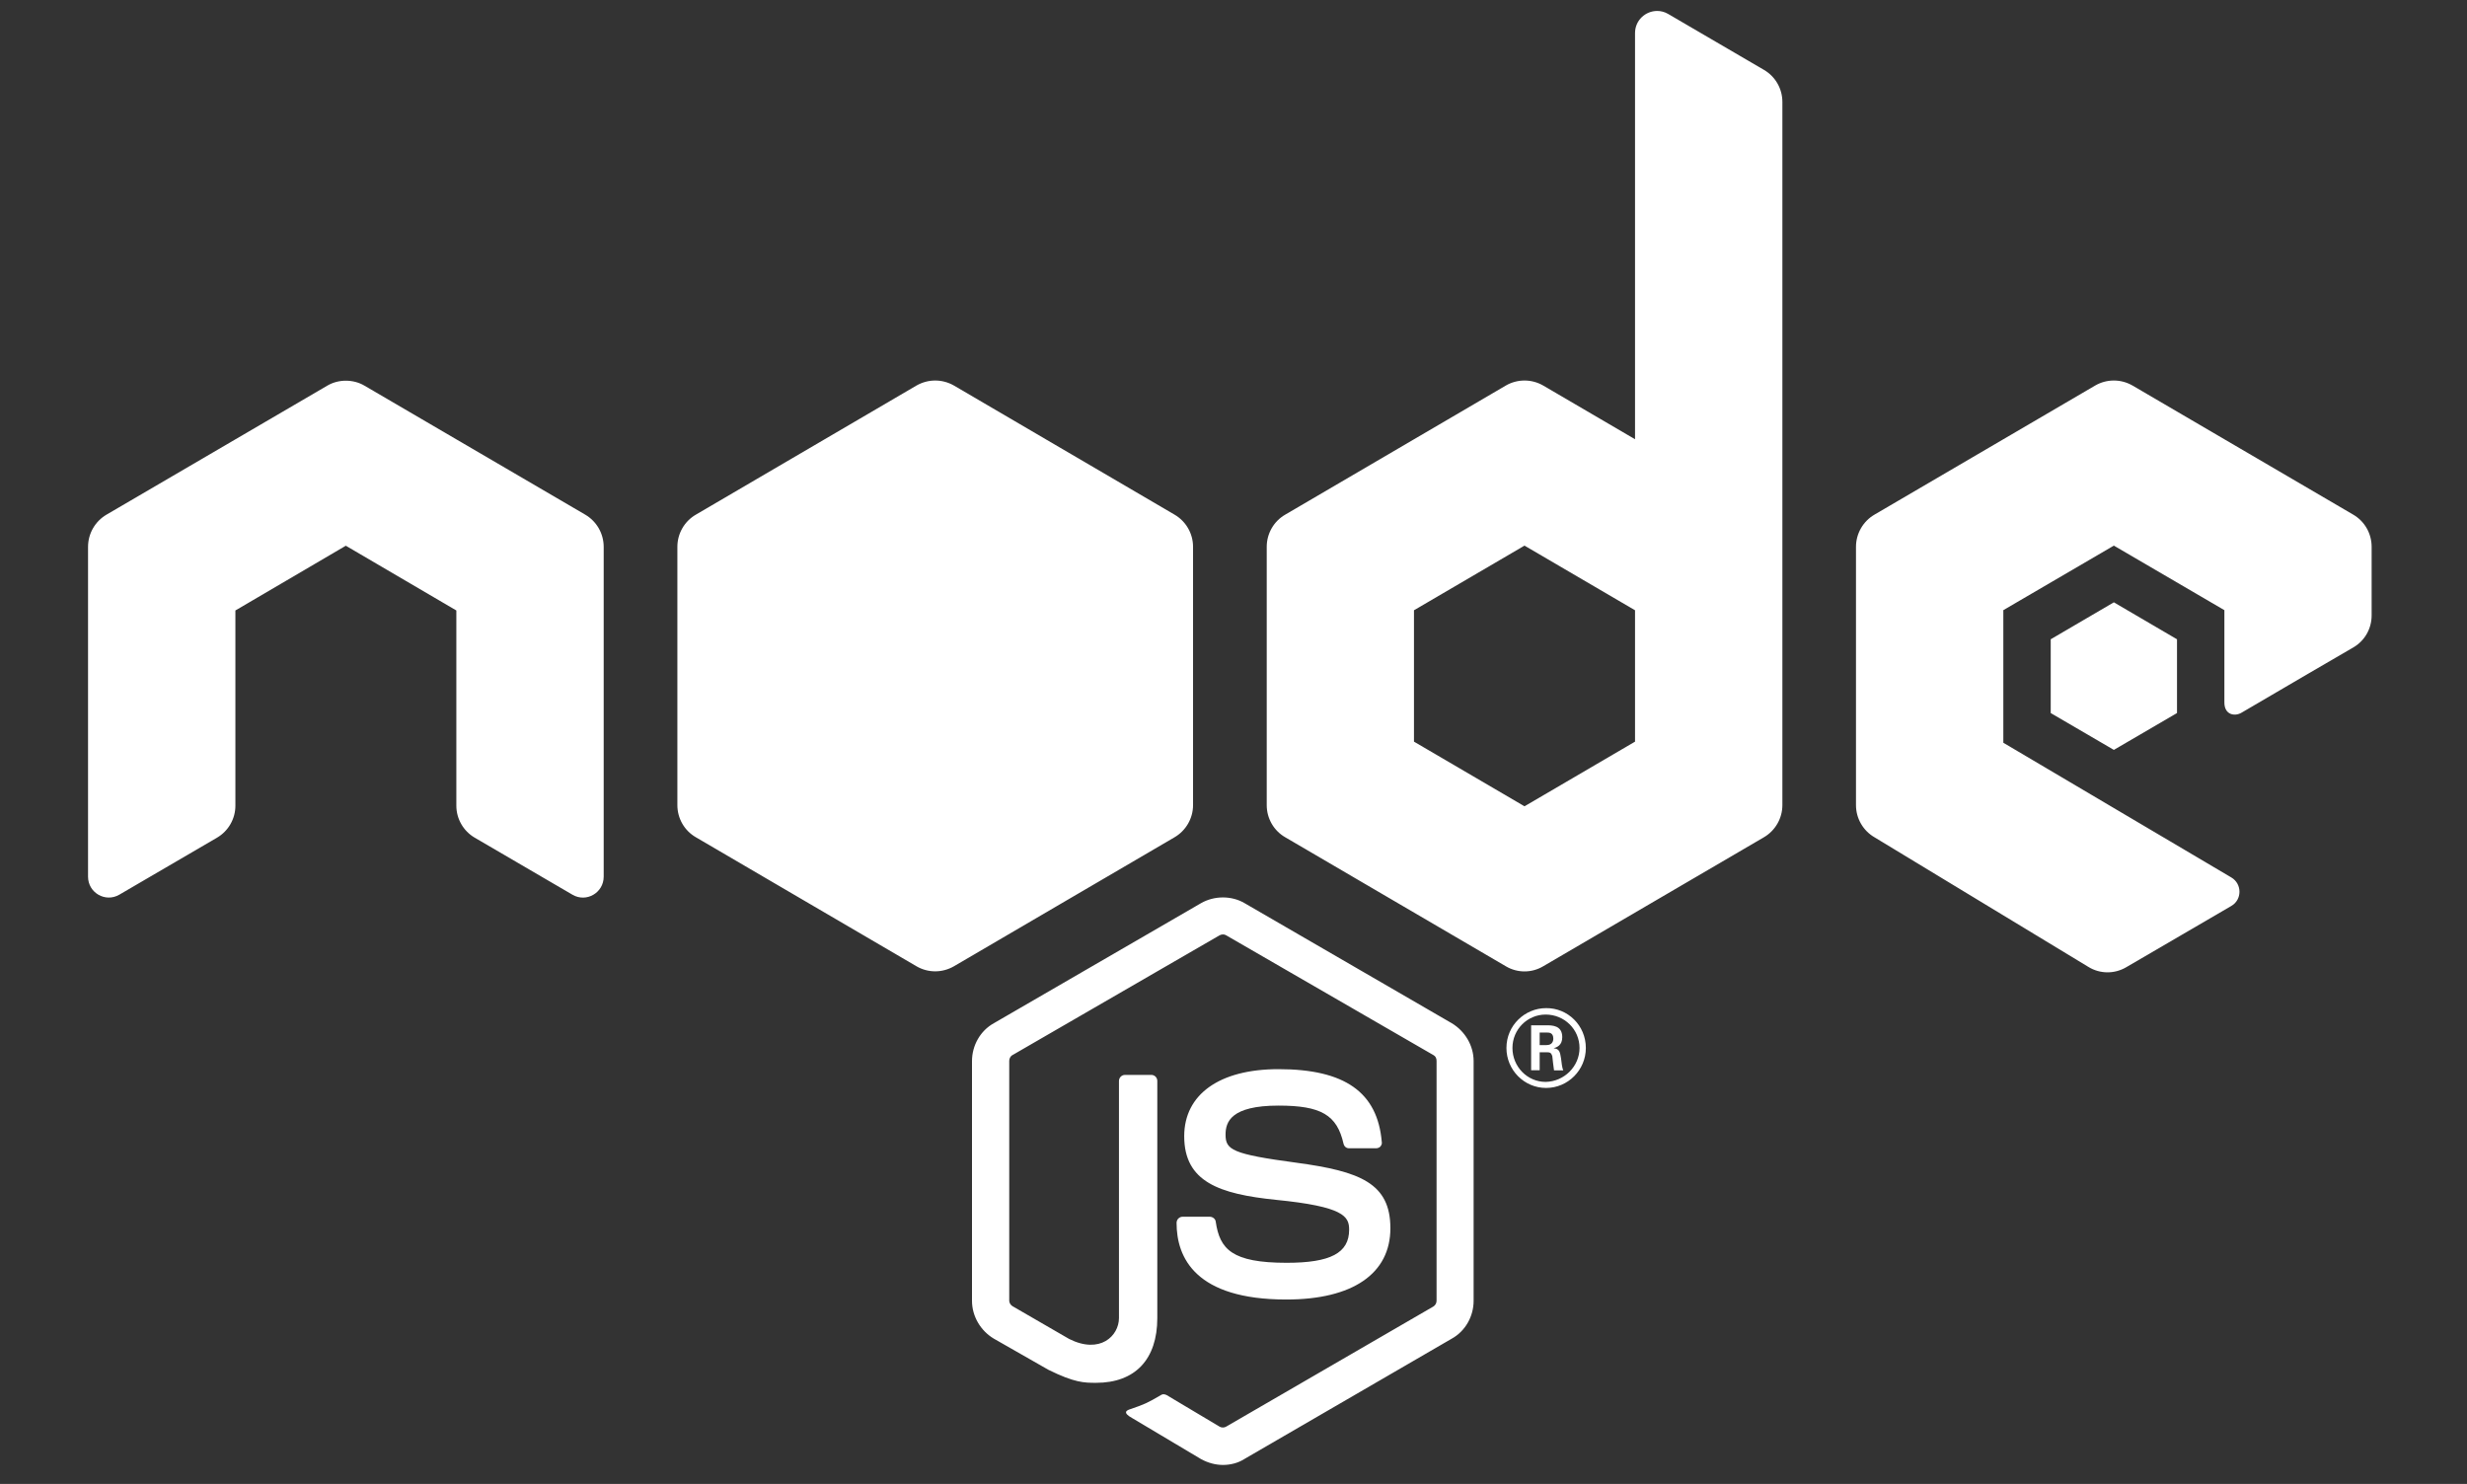 <svg xmlns="http://www.w3.org/2000/svg" xmlns:xlink="http://www.w3.org/1999/xlink" width="128" zoomAndPan="magnify" viewBox="0 0 96 57.75" height="77" preserveAspectRatio="xMidYMid meet" version="1.0"><rect x="0" y="0" width="96" height="57.75" fill="#333333" stroke="none"/><defs><clipPath id="3de571595d"><path d="M 3.426 0 L 92.289 0 L 92.289 57.5 L 3.426 57.5 Z M 3.426 0 " clip-rule="nonzero"/></clipPath></defs><g clip-path="url(#3de571595d)"><path fill="#ffffff" d="M 64.488 0.426 C 64.035 0.426 63.625 0.785 63.625 1.289 L 63.625 17.094 L 60.051 15.004 C 59.828 14.875 59.578 14.809 59.324 14.809 C 59.074 14.809 58.82 14.875 58.598 15.004 L 50.016 20.027 C 49.566 20.285 49.293 20.766 49.293 21.281 L 49.293 31.332 C 49.293 31.852 49.566 32.328 50.016 32.586 L 58.598 37.605 C 58.82 37.738 59.074 37.805 59.324 37.805 C 59.578 37.805 59.828 37.738 60.051 37.605 L 68.637 32.586 C 69.082 32.328 69.359 31.848 69.359 31.332 L 69.359 3.965 C 69.359 3.453 69.086 2.98 68.648 2.723 L 64.914 0.543 C 64.773 0.461 64.629 0.426 64.488 0.426 Z M 36.391 14.809 C 36.141 14.809 35.891 14.875 35.664 15.004 L 27.082 20.027 C 26.633 20.285 26.359 20.766 26.359 21.281 L 26.359 31.332 C 26.359 31.852 26.633 32.328 27.082 32.586 L 35.664 37.605 C 36.113 37.867 36.668 37.867 37.121 37.605 L 45.703 32.586 C 46.148 32.328 46.426 31.848 46.426 31.332 L 46.426 21.281 C 46.426 20.762 46.148 20.285 45.703 20.027 L 37.121 15.004 C 36.895 14.875 36.645 14.809 36.391 14.809 Z M 82.258 14.809 C 82.004 14.809 81.754 14.875 81.531 15.004 L 72.945 20.027 C 72.5 20.285 72.223 20.766 72.223 21.281 L 72.223 31.332 C 72.223 31.852 72.5 32.328 72.945 32.586 L 81.273 37.633 C 81.719 37.906 82.281 37.91 82.734 37.645 L 86.828 35.258 C 87.25 35.016 87.254 34.398 86.828 34.148 L 77.957 28.906 L 77.957 23.746 L 82.258 21.234 L 86.559 23.746 L 86.559 27.34 C 86.559 27.82 86.961 27.895 87.23 27.734 C 88.312 27.094 91.578 25.195 91.578 25.195 C 92.02 24.938 92.289 24.465 92.289 23.953 L 92.289 21.281 C 92.289 20.762 92.016 20.285 91.57 20.027 L 82.984 15.004 C 82.758 14.875 82.512 14.809 82.258 14.809 Z M 13.457 14.816 C 13.207 14.816 12.953 14.879 12.73 15.012 L 4.148 20.027 C 3.699 20.289 3.426 20.766 3.426 21.285 L 3.426 34.117 C 3.426 34.746 4.102 35.133 4.641 34.82 L 8.449 32.598 C 8.887 32.34 9.16 31.867 9.16 31.355 L 9.16 23.758 L 13.457 21.238 L 17.758 23.758 L 17.758 31.355 C 17.758 31.867 18.031 32.34 18.469 32.598 L 22.277 34.82 C 22.816 35.137 23.492 34.746 23.492 34.117 L 23.492 21.285 C 23.492 20.766 23.219 20.289 22.77 20.027 L 14.188 15.012 C 13.965 14.879 13.711 14.816 13.457 14.816 Z M 59.324 21.234 L 63.625 23.75 L 63.625 28.863 L 59.324 31.379 L 55.023 28.863 L 55.023 23.75 Z M 82.258 23.441 L 79.801 24.879 L 79.801 27.75 L 82.258 29.184 L 84.715 27.75 L 84.715 24.879 Z M 47.59 34.926 C 47.293 34.926 46.996 35 46.738 35.148 L 38.676 39.82 C 38.145 40.113 37.824 40.691 37.824 41.293 L 37.824 50.625 C 37.824 51.227 38.16 51.793 38.676 52.098 L 40.797 53.309 C 41.816 53.812 42.191 53.816 42.652 53.816 C 44.172 53.816 45.035 52.906 45.035 51.293 L 45.035 42.07 C 45.035 41.93 44.926 41.832 44.801 41.832 L 43.781 41.832 C 43.641 41.832 43.543 41.945 43.543 42.07 L 43.543 51.293 C 43.543 51.992 42.805 52.711 41.605 52.109 L 39.398 50.832 C 39.328 50.789 39.273 50.703 39.273 50.621 L 39.273 41.285 C 39.273 41.203 39.316 41.105 39.398 41.062 L 47.461 36.398 C 47.547 36.355 47.645 36.355 47.711 36.398 L 55.781 41.062 C 55.863 41.105 55.902 41.188 55.902 41.285 L 55.902 50.621 C 55.902 50.719 55.848 50.801 55.781 50.844 L 47.711 55.523 C 47.641 55.566 47.531 55.566 47.461 55.523 L 45.398 54.293 C 45.348 54.266 45.258 54.246 45.203 54.277 C 44.633 54.613 44.52 54.656 43.988 54.84 C 43.848 54.883 43.656 54.969 44.062 55.191 L 46.738 56.785 C 47.004 56.93 47.297 57.012 47.59 57.012 C 47.895 57.012 48.195 56.93 48.43 56.777 L 56.492 52.098 C 57.023 51.805 57.344 51.227 57.344 50.625 L 57.344 41.293 C 57.344 40.691 57.008 40.129 56.492 39.82 L 48.43 35.148 C 48.18 35 47.883 34.926 47.59 34.926 Z M 60.164 39.234 C 59.34 39.234 58.621 39.902 58.621 40.785 C 58.621 41.641 59.312 42.34 60.164 42.34 C 61.016 42.34 61.711 41.641 61.711 40.785 C 61.711 39.902 61 39.223 60.164 39.234 Z M 60.148 39.484 C 60.875 39.484 61.465 40.059 61.465 40.785 C 61.465 41.5 60.871 42.09 60.148 42.105 C 59.434 42.105 58.855 41.512 58.855 40.785 C 58.855 40.059 59.438 39.484 60.148 39.484 Z M 59.582 39.902 L 59.582 41.652 L 59.914 41.652 L 59.914 40.953 L 60.219 40.953 C 60.348 40.953 60.375 41.008 60.406 41.105 C 60.406 41.121 60.457 41.574 60.473 41.656 L 60.832 41.656 C 60.789 41.574 60.762 41.332 60.746 41.191 C 60.707 40.965 60.695 40.812 60.457 40.797 C 60.582 40.754 60.793 40.688 60.793 40.363 C 60.793 39.902 60.391 39.902 60.18 39.902 Z M 59.914 40.184 L 60.191 40.184 C 60.277 40.184 60.445 40.184 60.445 40.422 C 60.445 40.52 60.402 40.676 60.176 40.672 L 59.914 40.672 Z M 49.75 41.609 C 47.449 41.609 46.082 42.594 46.082 44.219 C 46.082 45.996 47.449 46.469 49.656 46.695 C 52.293 46.957 52.5 47.34 52.5 47.855 C 52.5 48.766 51.773 49.145 50.07 49.145 C 47.934 49.145 47.465 48.613 47.309 47.547 C 47.297 47.438 47.195 47.352 47.07 47.352 L 46.023 47.352 C 45.895 47.352 45.785 47.453 45.785 47.594 C 45.785 48.949 46.523 50.574 50.055 50.574 C 52.641 50.574 54.105 49.566 54.105 47.801 C 54.105 46.051 52.934 45.586 50.449 45.25 C 47.938 44.914 47.691 44.746 47.691 44.156 C 47.691 43.668 47.895 43.027 49.75 43.027 C 51.41 43.027 52.027 43.391 52.281 44.508 C 52.309 44.621 52.387 44.688 52.5 44.688 L 53.547 44.688 C 53.617 44.688 53.676 44.66 53.715 44.621 C 53.758 44.566 53.785 44.512 53.77 44.441 C 53.605 42.508 52.332 41.609 49.75 41.609 Z M 49.75 41.609 " fill-opacity="1" fill-rule="nonzero"/></g></svg>